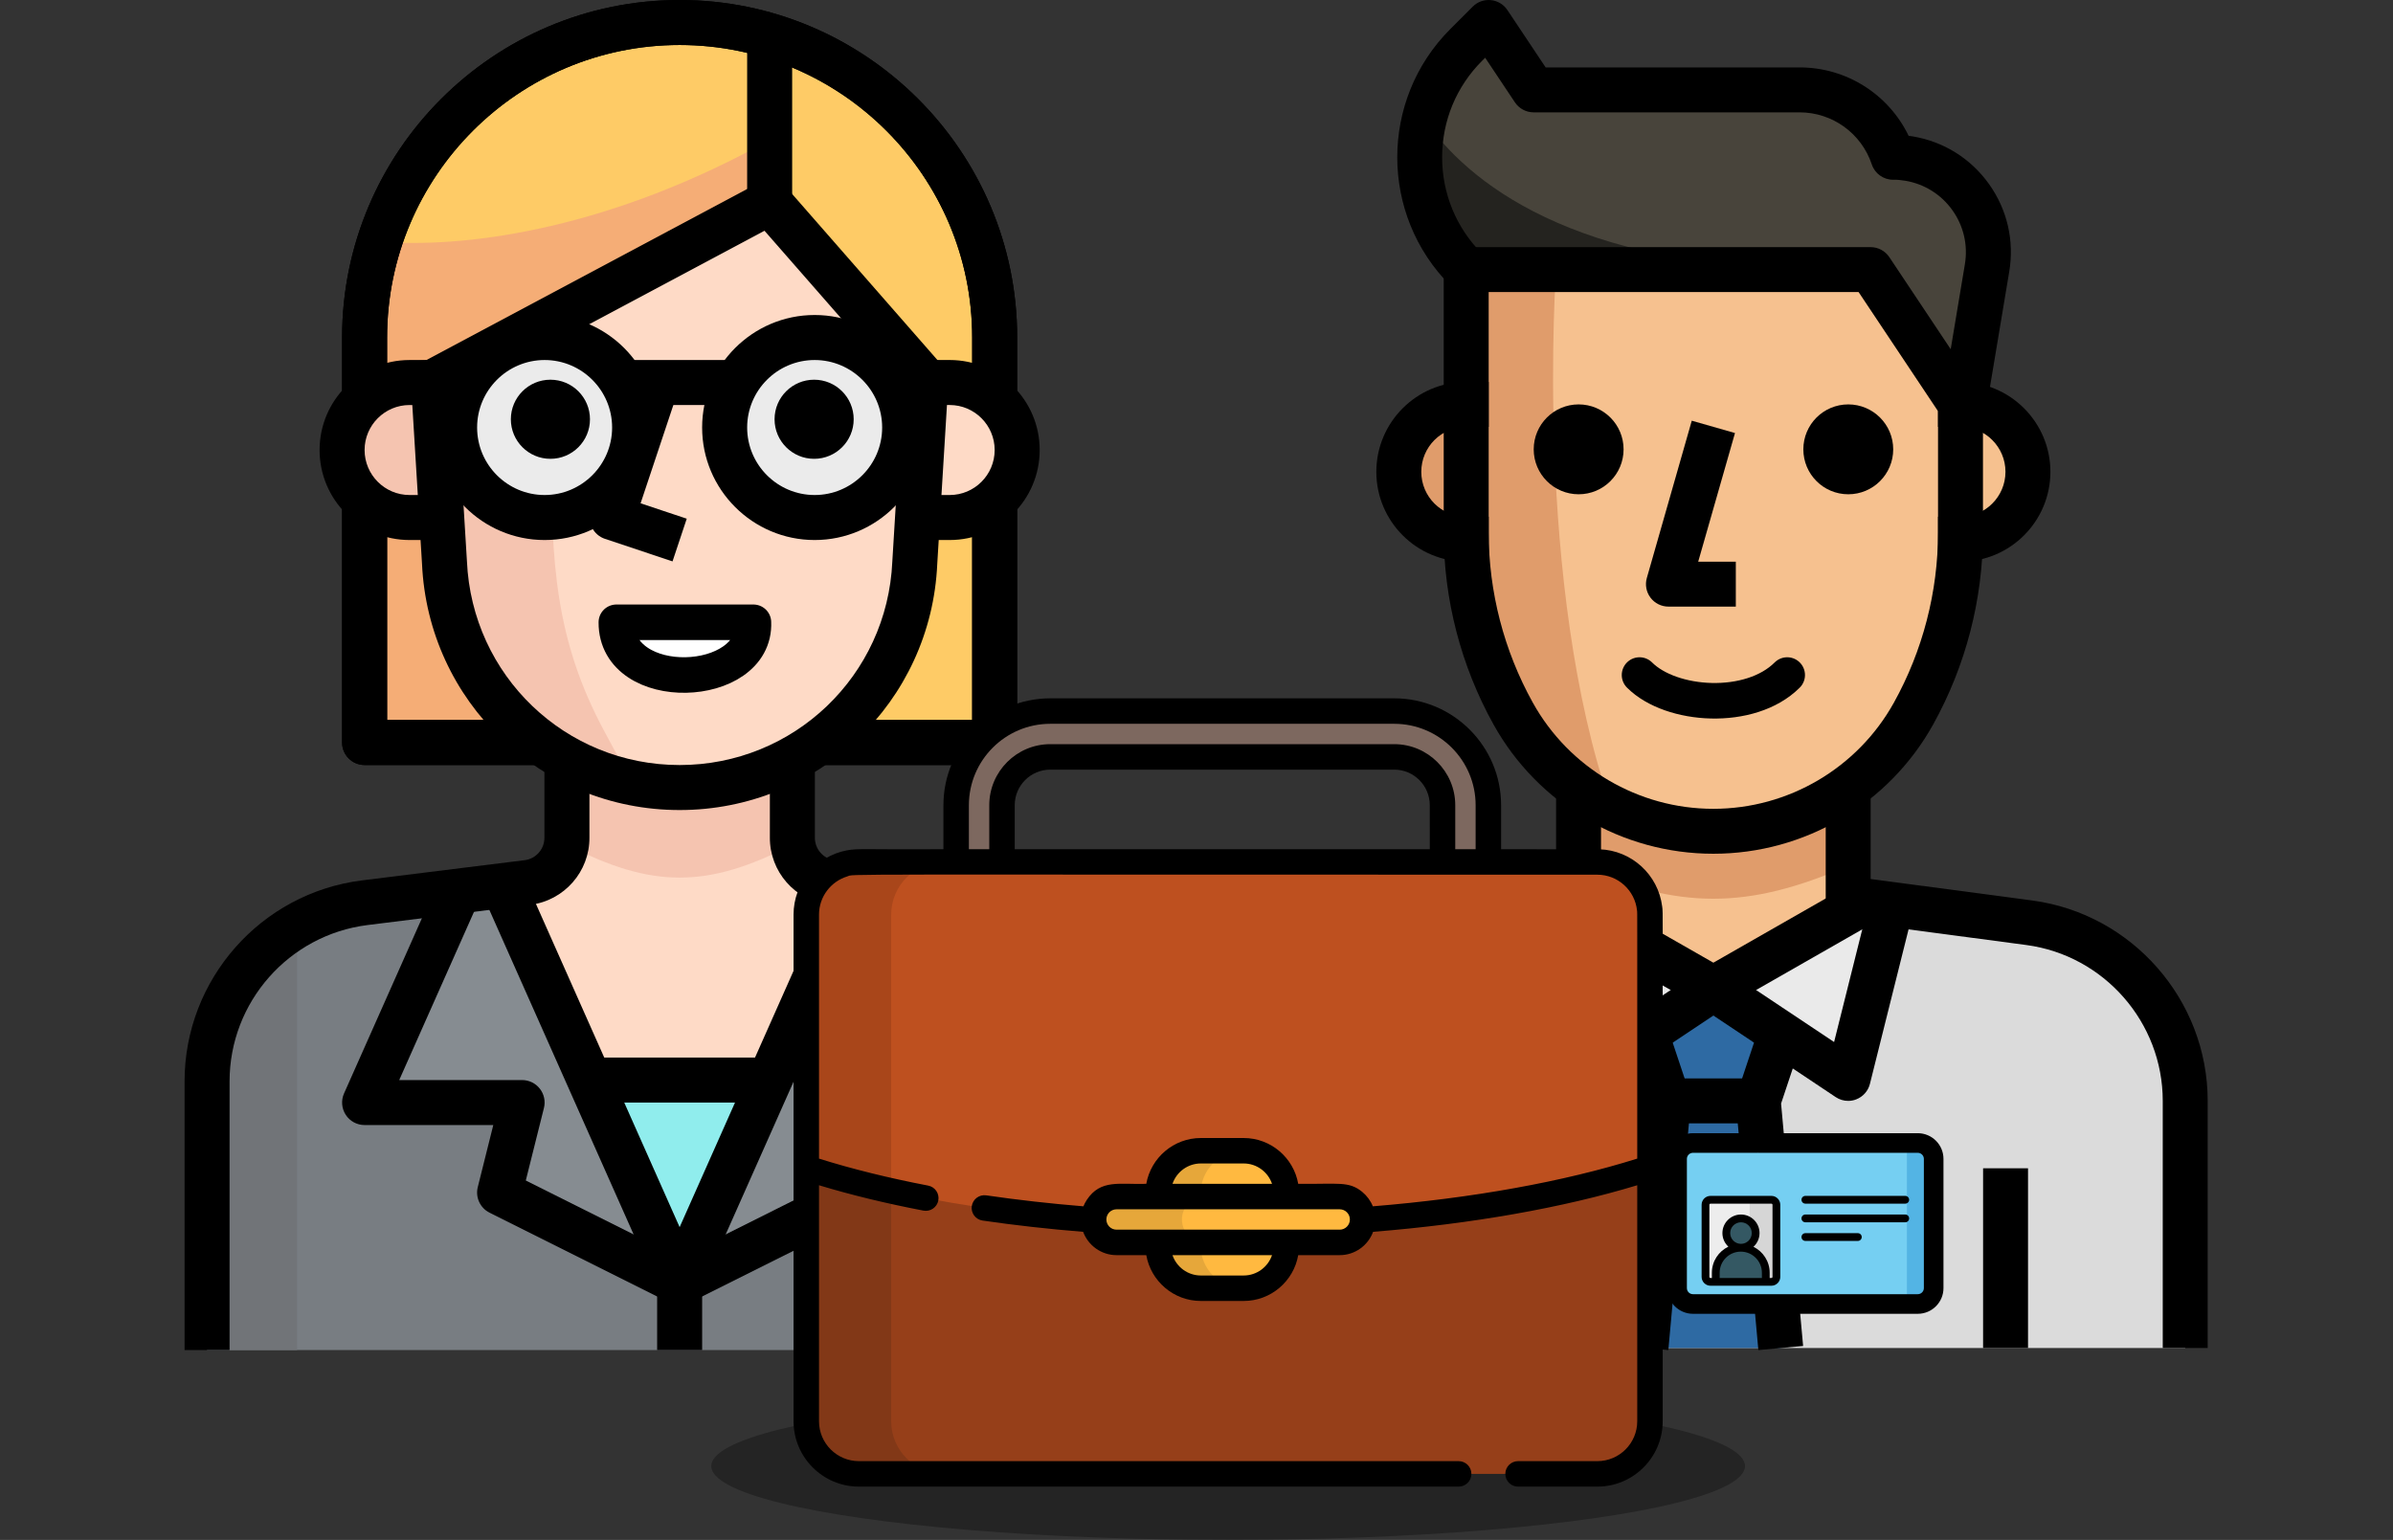 <svg width="202" height="130" viewBox="0 0 202 130" fill="none" xmlns="http://www.w3.org/2000/svg">
<rect x="0" y="0" width="202" height="130" fill="#333333" stroke="none"/>
<g clip-path="url(#clip0)">
<path d="M83.963 62.685V28.493C83.963 13.806 72.057 1.899 57.37 1.899C42.682 1.899 30.776 13.806 30.776 28.493V62.685H83.963Z" fill="#FECB66"/>
<path d="M64.968 11.815C51.671 19.223 39.799 20.895 32.676 20.439C32.053 22.432 31.733 24.506 31.726 26.594V32.444L36.475 32.292L64.968 17.096V11.815Z" fill="#F5AD76"/>
<path d="M57.37 37.991H30.776V62.685H57.37V37.991Z" fill="#F5AD76"/>
<path d="M83.964 76.21L75.853 75.203L72.281 74.766L57.37 108.274L42.478 74.766L38.906 75.203L30.776 76.21C23.176 77.167 17.477 83.632 17.48 91.292V113.973H97.26V91.292C97.262 83.631 91.564 77.167 83.964 76.21Z" fill="#787D82"/>
<path d="M44.073 93.078L42.173 100.676L57.37 108.274L42.477 74.747L38.906 75.203L30.776 93.078H44.073Z" fill="#868C91"/>
<path d="M70.667 93.078H83.964L75.833 75.203L72.262 74.747L57.37 108.274L72.566 100.676L70.667 93.078Z" fill="#868C91"/>
<path d="M57.37 108.274L64.968 91.178H49.772L57.37 108.274Z" fill="#90EDED"/>
<path d="M70.192 74.5C68.281 74.259 66.852 72.627 66.868 70.701V62.685H47.872V70.72C47.887 72.646 46.459 74.278 44.548 74.519L42.478 74.785L49.772 91.178H64.968L72.263 74.766L70.192 74.5Z" fill="#FEDAC6"/>
<path d="M66.868 71.309V62.685H47.872V71.309C54.995 75.013 59.744 75.013 66.868 71.309Z" fill="#F5C4B0"/>
<path d="M17.48 91.026V113.973H25.078V77.881C20.38 80.594 17.485 85.603 17.48 91.026Z" fill="#717478"/>
<path d="M36.475 30.393L37.52 47.489C38 58.451 47.276 66.949 58.238 66.471C68.53 66.021 76.77 57.78 77.22 47.489L78.265 30.393L64.968 17.096L36.475 30.393Z" fill="#FEDAC6"/>
<path d="M46.542 38.485L45.973 25.188C42.931 27.143 39.757 28.881 36.475 30.393L38.071 48.001C38.484 56.95 44.831 64.518 53.571 66.484L51.044 61.792C46.827 53.985 46.542 47.375 46.542 38.485Z" fill="#F5C4B0"/>
<path d="M45.973 43.689C50.169 43.689 53.571 40.288 53.571 36.091C53.571 31.895 50.169 28.493 45.973 28.493C41.776 28.493 38.374 31.895 38.374 36.091C38.374 40.288 41.776 43.689 45.973 43.689Z" fill="#EBEBEB"/>
<path d="M68.767 43.689C72.963 43.689 76.365 40.288 76.365 36.091C76.365 31.895 72.963 28.493 68.767 28.493C64.571 28.493 61.169 31.895 61.169 36.091C61.169 40.288 64.571 43.689 68.767 43.689Z" fill="#EBEBEB"/>
<path d="M80.164 32.292H78.265V43.69H80.164C83.312 43.69 85.863 41.139 85.863 37.991C85.863 34.843 83.312 32.292 80.164 32.292Z" fill="#FEDAC6"/>
<path d="M28.877 37.991C28.877 41.139 31.428 43.69 34.575 43.69H36.475V32.292H34.575C31.428 32.292 28.877 34.843 28.877 37.991Z" fill="#F5C4B0"/>
<path d="M56.77 47.392L51.071 45.492C50.076 45.16 49.538 44.085 49.87 43.089L53.67 31.692L57.273 32.894L54.074 42.489L57.97 43.788L56.77 47.392Z" fill="black"/>
<path d="M80.164 45.589H78.265V41.79H80.164C82.26 41.79 83.963 40.086 83.963 37.991C83.963 35.895 82.26 34.191 80.164 34.191H78.265V30.392H80.164C84.355 30.392 87.763 33.8 87.763 37.99C87.763 42.181 84.355 45.589 80.164 45.589Z" fill="black"/>
<path d="M57.37 68.384C45.69 68.384 36.137 59.241 35.622 47.572L34.579 30.509L38.371 30.277L39.415 47.373C39.841 57.038 47.728 64.585 57.37 64.585C67.012 64.585 74.899 57.038 75.323 47.405L76.369 30.277L80.161 30.509L79.116 47.605C78.605 59.243 69.05 68.384 57.37 68.384Z" fill="black"/>
<path d="M37.37 33.968L35.582 30.615L64.075 15.419C64.852 15.006 65.819 15.179 66.4 15.844L79.697 31.04L76.837 33.542L64.533 19.48L37.37 33.968Z" fill="black"/>
<path d="M36.475 45.589H34.575C30.385 45.589 26.977 42.181 26.977 37.991C26.977 33.801 30.385 30.393 34.575 30.393H36.475V34.192H34.575C32.48 34.192 30.776 35.896 30.776 37.991C30.776 40.086 32.48 41.79 34.575 41.79H36.475V45.589Z" fill="black"/>
<path d="M85.863 34.192H82.064V28.493C82.064 14.877 70.986 3.799 57.37 3.799C43.754 3.799 32.676 14.877 32.676 28.493V34.192H28.877V28.493C28.877 12.782 41.659 0 57.37 0C73.081 0 85.863 12.782 85.863 28.493V34.192Z" fill="black"/>
<path d="M66.868 3.799H63.069V17.096H66.868V3.799Z" fill="black"/>
<path d="M45.973 64.584H30.776C29.728 64.584 28.877 63.735 28.877 62.685V41.79H32.676V60.785H45.973V64.584Z" fill="black"/>
<path d="M83.963 64.584H68.767V60.785H82.064V41.79H85.863V62.685C85.863 63.735 85.014 64.584 83.963 64.584Z" fill="black"/>
<path d="M45.973 45.589C40.736 45.589 36.475 41.328 36.475 36.091C36.475 30.854 40.736 26.593 45.973 26.593C51.21 26.593 55.47 30.854 55.47 36.091C55.47 41.328 51.21 45.589 45.973 45.589ZM45.973 30.393C42.831 30.393 40.274 32.95 40.274 36.091C40.274 39.233 42.831 41.79 45.973 41.79C49.114 41.79 51.671 39.233 51.671 36.091C51.671 32.95 49.114 30.393 45.973 30.393Z" fill="black"/>
<path d="M68.767 45.589C63.53 45.589 59.269 41.328 59.269 36.091C59.269 30.854 63.53 26.593 68.767 26.593C74.004 26.593 78.265 30.854 78.265 36.091C78.265 41.328 74.004 45.589 68.767 45.589ZM68.767 30.393C65.625 30.393 63.069 32.95 63.069 36.091C63.069 39.233 65.625 41.79 68.767 41.79C71.909 41.79 74.466 39.233 74.466 36.091C74.466 32.95 71.909 30.393 68.767 30.393Z" fill="black"/>
<path d="M61.169 30.393H51.671V34.192H61.169V30.393Z" fill="black"/>
<path d="M57.37 110.173C56.62 110.173 55.939 109.733 55.634 109.045L40.437 74.853L43.908 73.309L57.37 103.597L70.83 73.311L74.302 74.856L59.106 109.047C58.8 109.733 58.12 110.173 57.37 110.173Z" fill="black"/>
<path d="M19.379 113.973H15.58V91.292C15.578 82.695 22.008 75.4 30.539 74.325L44.295 72.616C45.247 72.496 45.961 71.679 45.956 70.716V64.585H49.755V70.701C49.777 73.577 47.633 76.027 44.768 76.384L31.014 78.094C24.379 78.93 19.377 84.604 19.379 91.292V113.973Z" fill="black"/>
<path d="M99.16 113.973H95.361V91.292C95.363 84.604 90.361 78.93 83.726 78.096L69.977 76.386C67.109 76.029 64.964 73.577 64.987 70.688V64.585H68.786V70.701C68.778 71.679 69.493 72.496 70.446 72.616L84.197 74.325C92.73 75.398 99.162 82.693 99.16 91.292V113.973Z" fill="black"/>
<path d="M56.521 109.974L41.324 102.376C40.529 101.977 40.114 101.079 40.331 100.216L41.64 94.977H30.776C30.134 94.977 29.534 94.653 29.184 94.113C28.835 93.574 28.78 92.894 29.042 92.307L36.64 75.211L40.11 76.755L33.699 91.178H44.073C44.658 91.178 45.211 91.448 45.57 91.91C45.929 92.369 46.058 92.972 45.915 93.538L44.384 99.658L58.219 106.576L56.521 109.974Z" fill="black"/>
<path d="M59.27 108.274H55.471V113.973H59.27V108.274Z" fill="black"/>
<path d="M58.219 109.974L56.519 106.576L70.351 99.658L68.822 93.537C68.68 92.97 68.807 92.369 69.168 91.909C69.529 91.448 70.082 91.178 70.667 91.178H81.04L74.629 76.753L78.102 75.209L85.7 92.305C85.962 92.893 85.907 93.572 85.557 94.111C85.208 94.65 84.608 94.977 83.964 94.977H73.1L74.407 100.216C74.624 101.079 74.21 101.977 73.416 102.376L58.219 109.974Z" fill="black"/>
<path d="M64.968 89.279H49.772V93.078H64.968V89.279Z" fill="black"/>
<path d="M85.863 34.192H82.064V28.493C82.064 14.877 70.986 3.799 57.37 3.799C43.754 3.799 32.676 14.877 32.676 28.493V34.192H28.877V28.493C28.877 12.782 41.659 0 57.37 0C73.081 0 85.863 12.782 85.863 28.493V34.192Z" fill="black"/>
<path d="M45.973 64.584H30.776C29.728 64.584 28.877 63.735 28.877 62.685V41.79H32.676V60.785H45.973V64.584Z" fill="black"/>
<path d="M83.963 64.584H68.767V60.785H82.064V41.79H85.863V62.685C85.863 63.735 85.014 64.584 83.963 64.584Z" fill="black"/>
</g>
<path d="M52.028 52.534C51.992 58.697 63.85 58.239 63.599 52.534H52.028Z" fill="white" stroke="black" stroke-width="3" stroke-linecap="round" stroke-linejoin="round"/>
<path d="M68.723 38.733C70.567 38.733 72.062 37.238 72.062 35.394C72.062 33.55 70.567 32.055 68.723 32.055C66.879 32.055 65.383 33.55 65.383 35.394C65.383 37.238 66.879 38.733 68.723 38.733Z" fill="black"/>
<path d="M46.462 38.733C48.306 38.733 49.801 37.238 49.801 35.394C49.801 33.55 48.306 32.055 46.462 32.055C44.618 32.055 43.123 33.55 43.123 35.394C43.123 37.238 44.618 38.733 46.462 38.733Z" fill="black"/>
<g clip-path="url(#clip1)">
<path d="M165.494 34.14H163.597V45.52H165.494C168.636 45.52 171.184 42.973 171.184 39.83C171.184 36.687 168.634 34.14 165.494 34.14Z" fill="#F6C18F"/>
<path d="M118.077 39.83C118.077 42.973 120.624 45.52 123.767 45.52H125.663V34.14H123.767C120.624 34.14 118.077 36.687 118.077 39.83Z" fill="#E09C6B"/>
<path d="M165.494 34.14L167.732 22.627C168.466 18.257 165.517 14.12 161.147 13.387C160.703 13.313 160.253 13.277 159.804 13.277C158.67 9.881 155.493 7.59 151.914 7.587H129.457L125.664 1.896L123.767 3.793C118.53 9.03 118.529 17.519 123.763 22.756C123.765 22.758 123.765 22.76 123.767 22.76H157.907L165.494 34.14Z" fill="#48443B"/>
<path d="M171.298 77.896L157.547 75.999L144.63 83.453L131.714 76.075L117.963 77.972C110.456 78.975 104.838 85.362 104.8 92.937V113.8H184.46V92.937C184.46 85.335 178.833 78.903 171.298 77.896Z" fill="#DBDBDB"/>
<path d="M157.547 76.075L156.01 75.867V62.59H133.25V75.867L131.714 76.075L144.63 83.453L157.547 76.075Z" fill="#F6C18F"/>
<path d="M133.25 91.04L144.63 83.454L133.25 75.867H129.457L133.25 91.04Z" fill="#EAEAEA"/>
<path d="M144.63 83.454L156.01 91.04L159.804 75.867H156.01L144.63 83.454Z" fill="#EAEAEA"/>
<path d="M138.94 113.8L140.837 92.937L138.94 87.247L144.63 83.453L150.32 87.247L148.424 92.937L150.32 113.8" fill="#2E6AA3"/>
<path d="M156.01 73.098V62.59H133.25V73.098C141.785 76.796 147.475 76.796 156.01 73.098Z" fill="#E09C6B"/>
<path d="M104.8 92.937V113.8H112.387V79.812C107.696 82.52 104.804 87.522 104.8 92.937Z" fill="#BFBFBF"/>
<path d="M165.494 34.14V44.951C165.492 50.301 164.128 55.561 161.53 60.238C158.119 66.374 151.65 70.178 144.63 70.177C137.611 70.179 131.141 66.374 127.731 60.238C125.133 55.561 123.769 50.302 123.767 44.951V22.76H157.907L165.494 34.14Z" fill="#F6C18F"/>
<path d="M131.354 22.76H123.767V44.951C123.769 50.302 125.133 55.561 127.731 60.238C129.628 63.633 132.512 66.372 136 68.091C129.457 49.313 131.354 22.76 131.354 22.76Z" fill="#E09C6B"/>
<path d="M120.239 10.09C119.113 14.64 120.452 19.447 123.767 22.76H154.114C132.567 22.76 123.767 15.173 120.239 10.09Z" fill="#24231F"/>
<path d="M165.494 47.417H163.597V43.623H165.494C167.586 43.623 169.287 41.922 169.287 39.83C169.287 37.738 167.586 36.036 165.494 36.036H163.597V32.243H165.494C169.678 32.243 173.081 35.646 173.081 39.83C173.081 44.014 169.678 47.417 165.494 47.417Z" fill="black"/>
<path d="M125.664 47.417H123.767C119.583 47.417 116.18 44.014 116.18 39.83C116.18 35.646 119.583 32.243 123.767 32.243H125.664V36.036H123.767C121.675 36.036 119.974 37.738 119.974 39.83C119.974 41.922 121.675 43.623 123.767 43.623H125.664V47.417Z" fill="black"/>
<path d="M146.527 51.21H140.837C140.241 51.21 139.682 50.931 139.323 50.455C138.965 49.979 138.849 49.365 139.014 48.792L142.808 35.515L146.455 36.558L143.35 47.417H146.525V51.21H146.527Z" fill="black"/>
<path d="M144.634 72.073C144.63 72.073 144.626 72.073 144.623 72.073C136.922 72.073 129.814 67.893 126.071 61.158C123.323 56.213 121.87 50.609 121.868 44.953V22.76C121.868 21.713 122.718 20.863 123.765 20.863H157.905C158.538 20.863 159.13 21.18 159.483 21.708L167.07 33.088C167.277 33.398 167.388 33.765 167.388 34.14V44.951C167.386 50.607 165.932 56.212 163.185 61.158C159.445 67.891 152.336 72.073 144.634 72.073ZM144.628 68.28C144.63 68.28 144.632 68.28 144.632 68.28C150.959 68.28 156.797 64.845 159.87 59.316C162.305 54.931 163.593 49.964 163.595 44.949V34.713L156.89 24.657H125.663V44.951C125.665 49.966 126.953 54.933 129.388 59.316C132.461 64.847 138.299 68.28 144.624 68.28C144.626 68.28 144.628 68.28 144.628 68.28Z" fill="black"/>
<path d="M133.258 41.727C135.353 41.727 137.051 40.028 137.051 37.933C137.051 35.838 135.353 34.14 133.258 34.14C131.163 34.14 129.465 35.838 129.465 37.933C129.465 40.028 131.163 41.727 133.258 41.727Z" fill="black"/>
<path d="M156.018 41.727C158.113 41.727 159.811 40.028 159.811 37.933C159.811 35.838 158.113 34.14 156.018 34.14C153.923 34.14 152.225 35.838 152.225 37.933C152.225 40.028 153.923 41.727 156.018 41.727Z" fill="black"/>
<path d="M167.364 36.35L163.622 35.726L165.86 22.316C166.131 20.7 165.757 19.077 164.807 17.745C163.857 16.414 162.446 15.53 160.832 15.259C160.494 15.202 160.111 15.16 159.805 15.175C159.803 15.175 159.803 15.175 159.802 15.175C158.986 15.175 158.26 14.654 158.004 13.88C157.125 11.253 154.677 9.487 151.91 9.484H129.457C128.823 9.484 128.232 9.167 127.879 8.64L125.368 4.875L125.106 5.134C122.932 7.308 121.734 10.2 121.734 13.275C121.734 16.351 122.93 19.242 125.104 21.416L122.424 24.101C116.455 18.131 116.455 8.42 122.424 2.453L124.321 0.556C124.723 0.156 125.284 -0.049 125.849 0.01C126.415 0.065 126.925 0.372 127.24 0.844L130.472 5.691H151.913C155.876 5.694 159.424 7.968 161.112 11.464C161.23 11.479 161.344 11.496 161.461 11.515C164.077 11.953 166.362 13.383 167.901 15.542C169.439 17.7 170.044 20.327 169.604 22.941L167.364 36.35Z" fill="black"/>
<path d="M106.697 113.8H102.904V92.937C102.904 84.421 109.269 77.147 117.713 76.016L131.354 74.205V66.383H135.147V75.867C135.147 76.817 134.443 77.621 133.501 77.746L118.214 79.776C111.649 80.654 106.697 86.31 106.697 92.935V113.8Z" fill="black"/>
<path d="M186.357 113.8H182.564V92.937C182.564 86.312 177.613 80.654 171.045 79.778L155.76 77.748C154.817 77.623 154.114 76.819 154.114 75.868V66.385H157.907V74.207L171.546 76.018C179.99 77.147 186.357 84.422 186.357 92.938V113.8Z" fill="black"/>
<path d="M121.878 98.627H118.084V113.8H121.878V98.627Z" fill="black"/>
<path d="M171.191 98.627H167.398V113.8H171.191V98.627Z" fill="black"/>
<path d="M133.25 92.937C133.019 92.937 132.788 92.895 132.566 92.81C131.991 92.588 131.56 92.098 131.411 91.501L127.617 76.328L131.297 75.41L134.438 87.971L143.578 81.877L145.681 85.034L134.301 92.62C133.986 92.831 133.618 92.937 133.25 92.937Z" fill="black"/>
<path d="M144.63 85.35C144.306 85.35 143.982 85.266 143.69 85.1L130.413 77.513L132.294 74.22L144.63 81.27L156.966 74.22L158.848 77.513L145.571 85.1C145.279 85.267 144.955 85.35 144.63 85.35Z" fill="black"/>
<path d="M156.01 92.937C155.642 92.937 155.274 92.828 154.958 92.618L143.578 85.031L145.681 81.875L154.821 87.969L157.962 75.407L161.64 76.326L157.846 91.499C157.698 92.096 157.266 92.585 156.691 92.808C156.473 92.895 156.242 92.937 156.01 92.937Z" fill="black"/>
<path d="M140.829 113.973L137.051 113.627L138.912 93.16L137.14 87.846L140.738 86.645L142.635 92.335C142.716 92.584 142.749 92.848 142.724 93.108L140.829 113.973Z" fill="black"/>
<path d="M148.429 113.973L146.533 93.109C146.51 92.847 146.54 92.586 146.624 92.337L148.52 86.647L152.116 87.848L150.345 93.162L152.206 113.629L148.429 113.973Z" fill="black"/>
<path d="M148.431 91.04H140.844V94.833H148.431V91.04Z" fill="black"/>
</g>
<path d="M138.397 56.986C141.069 59.658 147.747 60.103 150.863 56.986" stroke="black" stroke-width="3" stroke-linecap="round" stroke-linejoin="round"/>
<path d="M161.885 96.492H142.908C142.167 96.492 141.567 97.093 141.567 97.834V108.742C141.567 109.483 142.167 110.083 142.908 110.083H161.885C162.626 110.083 163.226 109.483 163.226 108.742V97.834C163.226 97.093 162.626 96.492 161.885 96.492Z" fill="#75CFF2"/>
<path d="M161.885 96.492H160.969V110.083H161.885C162.625 110.083 163.226 109.483 163.226 108.742V97.834C163.226 97.093 162.625 96.492 161.885 96.492Z" fill="#53B4E4"/>
<path d="M149.527 108.215H144.389C144.155 108.215 143.966 108.026 143.966 107.792V101.709C143.966 101.475 144.155 101.285 144.389 101.285H149.527C149.761 101.285 149.951 101.475 149.951 101.709V107.792C149.951 108.026 149.761 108.215 149.527 108.215Z" fill="#EDEDED"/>
<path d="M149.527 101.285H147.693V108.215H149.527C149.761 108.215 149.951 108.026 149.951 107.792V101.709C149.95 101.475 149.761 101.285 149.527 101.285Z" fill="#D6D6D6"/>
<path d="M146.961 105.336C147.645 105.336 148.199 104.781 148.199 104.097C148.199 103.413 147.645 102.858 146.961 102.858C146.277 102.858 145.722 103.413 145.722 104.097C145.722 104.781 146.277 105.336 146.961 105.336Z" fill="#345863"/>
<path d="M146.944 105.335C145.778 105.335 144.833 106.281 144.833 107.446V108.215H149.055V107.446C149.055 106.281 148.11 105.335 146.944 105.335Z" fill="#345863"/>
<path d="M160.827 100.957H152.396C152.215 100.957 152.069 101.104 152.069 101.285C152.069 101.466 152.215 101.612 152.396 101.612H160.827C161.008 101.612 161.155 101.466 161.155 101.285C161.155 101.104 161.008 100.957 160.827 100.957Z" fill="black"/>
<path d="M161.155 102.858C161.155 102.677 161.008 102.53 160.827 102.53H152.396C152.215 102.53 152.069 102.677 152.069 102.858C152.069 103.039 152.215 103.186 152.396 103.186H160.827C161.008 103.186 161.155 103.039 161.155 102.858Z" fill="black"/>
<path d="M152.396 104.104C152.215 104.104 152.069 104.25 152.069 104.431C152.069 104.612 152.215 104.759 152.396 104.759H156.826C157.007 104.759 157.154 104.612 157.154 104.431C157.154 104.25 157.007 104.104 156.826 104.104H152.396Z" fill="black"/>
<path d="M149.527 100.957H144.389C143.975 100.957 143.638 101.294 143.638 101.708V107.791C143.638 108.205 143.975 108.542 144.389 108.542H149.527C149.942 108.542 150.279 108.205 150.279 107.791V101.708C150.279 101.294 149.942 100.957 149.527 100.957ZM146.961 105.007C146.459 105.007 146.05 104.599 146.05 104.096C146.05 103.594 146.459 103.186 146.961 103.186C147.463 103.186 147.872 103.594 147.872 104.096C147.872 104.599 147.463 105.007 146.961 105.007ZM146.944 105.663C147.927 105.663 148.727 106.463 148.727 107.446V107.887H145.161V107.446C145.161 106.463 145.961 105.663 146.944 105.663ZM149.623 107.791C149.623 107.844 149.58 107.887 149.527 107.887H149.383V107.446C149.383 106.485 148.824 105.652 148.014 105.255C148.329 104.968 148.527 104.555 148.527 104.096C148.527 103.233 147.825 102.53 146.961 102.53C146.097 102.53 145.394 103.233 145.394 104.096C145.394 104.549 145.588 104.958 145.896 105.244C145.074 105.637 144.505 106.476 144.505 107.446V107.887H144.389C144.337 107.887 144.294 107.844 144.294 107.791V101.708C144.294 101.655 144.337 101.612 144.389 101.612H149.527C149.58 101.612 149.623 101.655 149.623 101.708V107.791Z" fill="black"/>
<path d="M161.885 95.915H148.452C148.431 95.915 148.41 95.916 148.39 95.918C148.37 95.916 148.349 95.915 148.328 95.915H142.908C141.85 95.915 140.989 96.775 140.989 97.834V108.742C140.989 109.8 141.85 110.661 142.908 110.661H161.885C162.944 110.661 163.804 109.8 163.804 108.742V97.834C163.804 96.775 162.944 95.915 161.885 95.915ZM148.391 97.067C148.411 97.069 148.431 97.07 148.452 97.07H161.885C162.306 97.07 162.649 97.413 162.649 97.834V108.742C162.649 109.163 162.306 109.505 161.885 109.505H142.908C142.487 109.505 142.145 109.163 142.145 108.742V97.834C142.145 97.413 142.487 97.07 142.908 97.07H148.328C148.349 97.07 148.37 97.069 148.391 97.067Z" fill="black" stroke="black" stroke-width="0.5"/>
<ellipse cx="103.671" cy="123.767" rx="43.63" ry="6.233" fill="black" fill-opacity="0.3"/>
<path d="M117.691 60.028H88.66C84.279 60.028 80.714 63.593 80.714 67.974V73.484H84.583V67.974C84.583 65.726 86.412 63.897 88.66 63.897H117.691C119.939 63.897 121.768 65.726 121.768 67.974V73.484H125.638V67.974C125.638 63.593 122.073 60.028 117.691 60.028Z" fill="#7D685F"/>
<path d="M134.838 124.425H72.505C70.061 124.425 68.062 122.426 68.062 119.982V77.21C68.062 74.766 70.061 72.767 72.505 72.767H134.838C137.281 72.767 139.281 74.766 139.281 77.21V119.983C139.28 122.426 137.281 124.425 134.838 124.425Z" fill="#963F19"/>
<path d="M75.228 119.983V77.21C75.228 74.766 77.227 72.767 79.67 72.767H72.505C70.062 72.767 68.063 74.767 68.063 77.21V119.983C68.063 122.426 70.062 124.425 72.505 124.425H79.671C77.227 124.425 75.228 122.426 75.228 119.983Z" fill="#823817"/>
<path d="M134.837 72.767H72.504C70.061 72.768 68.062 74.766 68.061 77.209V98.594C74.48 100.696 82.684 102.232 91.884 102.949H92.317H115.024H115.457C124.657 102.232 132.861 100.696 139.28 98.594V77.21C139.28 74.767 137.281 72.768 134.837 72.767Z" fill="#BE501F"/>
<path d="M75.228 77.21C75.228 74.766 77.227 72.767 79.67 72.767H72.505C72.461 72.767 72.418 72.769 72.374 72.771C72.342 72.772 72.309 72.772 72.277 72.773C72.237 72.775 72.198 72.779 72.159 72.782C72.123 72.785 72.088 72.787 72.052 72.79C72.016 72.794 71.98 72.799 71.944 72.804C71.906 72.809 71.868 72.813 71.831 72.819C71.767 72.828 71.704 72.84 71.642 72.853C71.632 72.855 71.622 72.856 71.613 72.858C71.488 72.884 71.365 72.915 71.244 72.952C71.225 72.957 71.206 72.962 71.188 72.968C71.142 72.982 71.097 72.998 71.052 73.014C71.028 73.022 71.005 73.029 70.982 73.038C70.918 73.061 70.856 73.086 70.793 73.112C70.789 73.114 70.784 73.116 70.78 73.118C70.76 73.126 70.741 73.135 70.722 73.144C69.298 73.774 68.26 75.13 68.088 76.736C68.088 76.743 68.086 76.75 68.086 76.757C68.08 76.81 68.077 76.863 68.073 76.917C68.072 76.939 68.07 76.96 68.068 76.982C68.066 77.023 68.066 77.065 68.065 77.107C68.064 77.141 68.063 77.175 68.063 77.21V98.594C70.253 99.311 72.652 99.963 75.228 100.538L75.228 77.21Z" fill="#A9461A"/>
<path d="M108.576 101.015C108.582 100.927 108.586 100.839 108.586 100.75C108.586 98.759 106.972 97.145 104.981 97.145H101.372C99.381 97.145 97.767 98.76 97.767 100.75C97.767 100.839 97.771 100.927 97.778 101.015V104.884C97.771 104.971 97.767 105.059 97.767 105.148C97.767 107.139 99.381 108.753 101.372 108.753H104.981C106.972 108.753 108.586 107.139 108.586 105.148C108.586 105.059 108.582 104.971 108.576 104.884V101.015Z" fill="#FFB940"/>
<path d="M101.35 105.148C101.35 105.059 101.354 104.971 101.36 104.884V101.015C101.354 100.927 101.35 100.839 101.35 100.75C101.35 98.759 102.964 97.145 104.954 97.145H101.372C99.381 97.145 97.767 98.76 97.767 100.75C97.767 100.839 97.771 100.927 97.778 101.015V104.884C97.771 104.971 97.767 105.059 97.767 105.148C97.767 107.139 99.381 108.753 101.372 108.753H104.954C102.964 108.753 101.35 107.139 101.35 105.148Z" fill="#E6A73A"/>
<path d="M113.089 101.015H107.293H100.048H94.252C93.183 101.015 92.317 101.881 92.317 102.949C92.317 104.018 93.183 104.884 94.252 104.884H100.048H107.293H113.089C114.158 104.884 115.024 104.018 115.024 102.949C115.024 101.881 114.158 101.015 113.089 101.015Z" fill="#FFB940"/>
<path d="M99.769 102.949C99.769 101.881 100.635 101.015 101.704 101.015H100.048H94.252C93.183 101.015 92.317 101.881 92.317 102.949C92.317 104.018 93.183 104.884 94.252 104.884H100.048H101.704C100.635 104.884 99.769 104.018 99.769 102.949Z" fill="#E6A73A"/>
<path d="M135.003 71.697C134.78 71.69 134.517 71.695 126.711 71.692V67.975C126.711 63 122.665 58.953 117.69 58.953H95.734C95.14 58.953 94.659 59.434 94.659 60.028C94.659 60.622 95.14 61.103 95.734 61.103H117.69C121.479 61.103 124.562 64.185 124.562 67.975V71.692H122.842V67.975C122.842 65.134 120.531 62.822 117.69 62.822H88.659C85.818 62.822 83.507 65.133 83.507 67.975V71.692H81.787V67.975C81.787 64.186 84.87 61.103 88.659 61.103H96.103C96.696 61.103 97.177 60.622 97.177 60.028C97.177 59.434 96.696 58.953 96.103 58.953H88.659C83.684 58.953 79.638 63 79.638 67.975V71.692C73.046 71.734 72.475 71.603 71.487 71.788C68.907 72.27 66.986 74.541 66.986 77.209C66.986 78.666 66.986 97.012 66.986 98.594V119.982C66.986 123.025 69.461 125.5 72.503 125.5H123.129C123.723 125.5 124.204 125.019 124.204 124.425C124.204 123.832 123.723 123.35 123.129 123.35H72.503C70.646 123.35 69.135 121.84 69.135 119.983V100.059C71.825 100.874 74.781 101.593 77.947 102.2C78.529 102.311 79.093 101.93 79.205 101.347C79.316 100.764 78.934 100.201 78.351 100.089C75.011 99.448 71.915 98.683 69.135 97.81V77.21C69.135 75.695 70.14 74.414 71.515 73.99C72.25 73.764 68.195 73.842 134.836 73.842C136.577 73.842 138.014 75.17 138.186 76.866C138.219 77.191 138.198 75.922 138.204 97.81C131.985 99.763 124.298 101.151 115.885 101.837C115.698 101.37 115.38 100.939 114.989 100.619C113.857 99.693 112.969 99.975 109.587 99.94C109.202 97.745 107.283 96.071 104.979 96.071H101.37C99.066 96.071 97.147 97.745 96.761 99.94C94.517 100.012 92.909 99.522 91.737 101.299C91.623 101.473 91.516 101.682 91.454 101.837C88.65 101.608 85.892 101.297 83.25 100.912C82.664 100.827 82.117 101.233 82.031 101.82C81.946 102.408 82.353 102.953 82.94 103.039C85.674 103.438 88.53 103.757 91.431 103.991C91.856 105.137 92.958 105.959 94.251 105.959H96.761C97.147 108.154 99.066 109.828 101.369 109.828H104.979C107.283 109.828 109.202 108.154 109.587 105.959H113.088C114.381 105.959 115.482 105.138 115.907 103.991C124.25 103.319 131.913 101.966 138.204 100.059V119.982C138.204 121.84 136.693 123.35 134.836 123.35H128.144C127.55 123.35 127.069 123.831 127.069 124.425C127.069 125.019 127.55 125.5 128.144 125.5H134.836C137.878 125.5 140.353 123.025 140.353 119.982V98.594C140.337 76.101 140.393 77.199 140.309 76.526C139.977 73.85 137.734 71.778 135.003 71.697ZM120.693 71.692H85.656V67.975C85.656 66.319 87.003 64.972 88.659 64.972H117.69C119.345 64.972 120.692 66.319 120.692 67.975L120.693 71.692ZM101.37 98.22H104.979C106.091 98.22 107.038 98.941 107.377 99.94H98.973C99.311 98.941 100.258 98.22 101.37 98.22ZM104.979 107.678H101.37C100.258 107.678 99.311 106.957 98.972 105.959H107.376C107.038 106.957 106.091 107.678 104.979 107.678ZM113.088 103.809C111.35 103.809 96.207 103.809 94.251 103.809C93.777 103.809 93.391 103.423 93.391 102.949C93.391 102.475 93.777 102.089 94.251 102.089C97.443 102.089 111.24 102.089 113.088 102.089C113.562 102.089 113.948 102.475 113.948 102.949C113.948 103.423 113.562 103.809 113.088 103.809Z" fill="black"/>
<defs>
<clipPath id="clip0">
<rect width="113.973" height="113.973" fill="white" transform="translate(0.384)"/>
</clipPath>
<clipPath id="clip1">
<rect width="113.973" height="113.973" fill="white" transform="translate(87.644)"/>
</clipPath>
</defs>
</svg>
